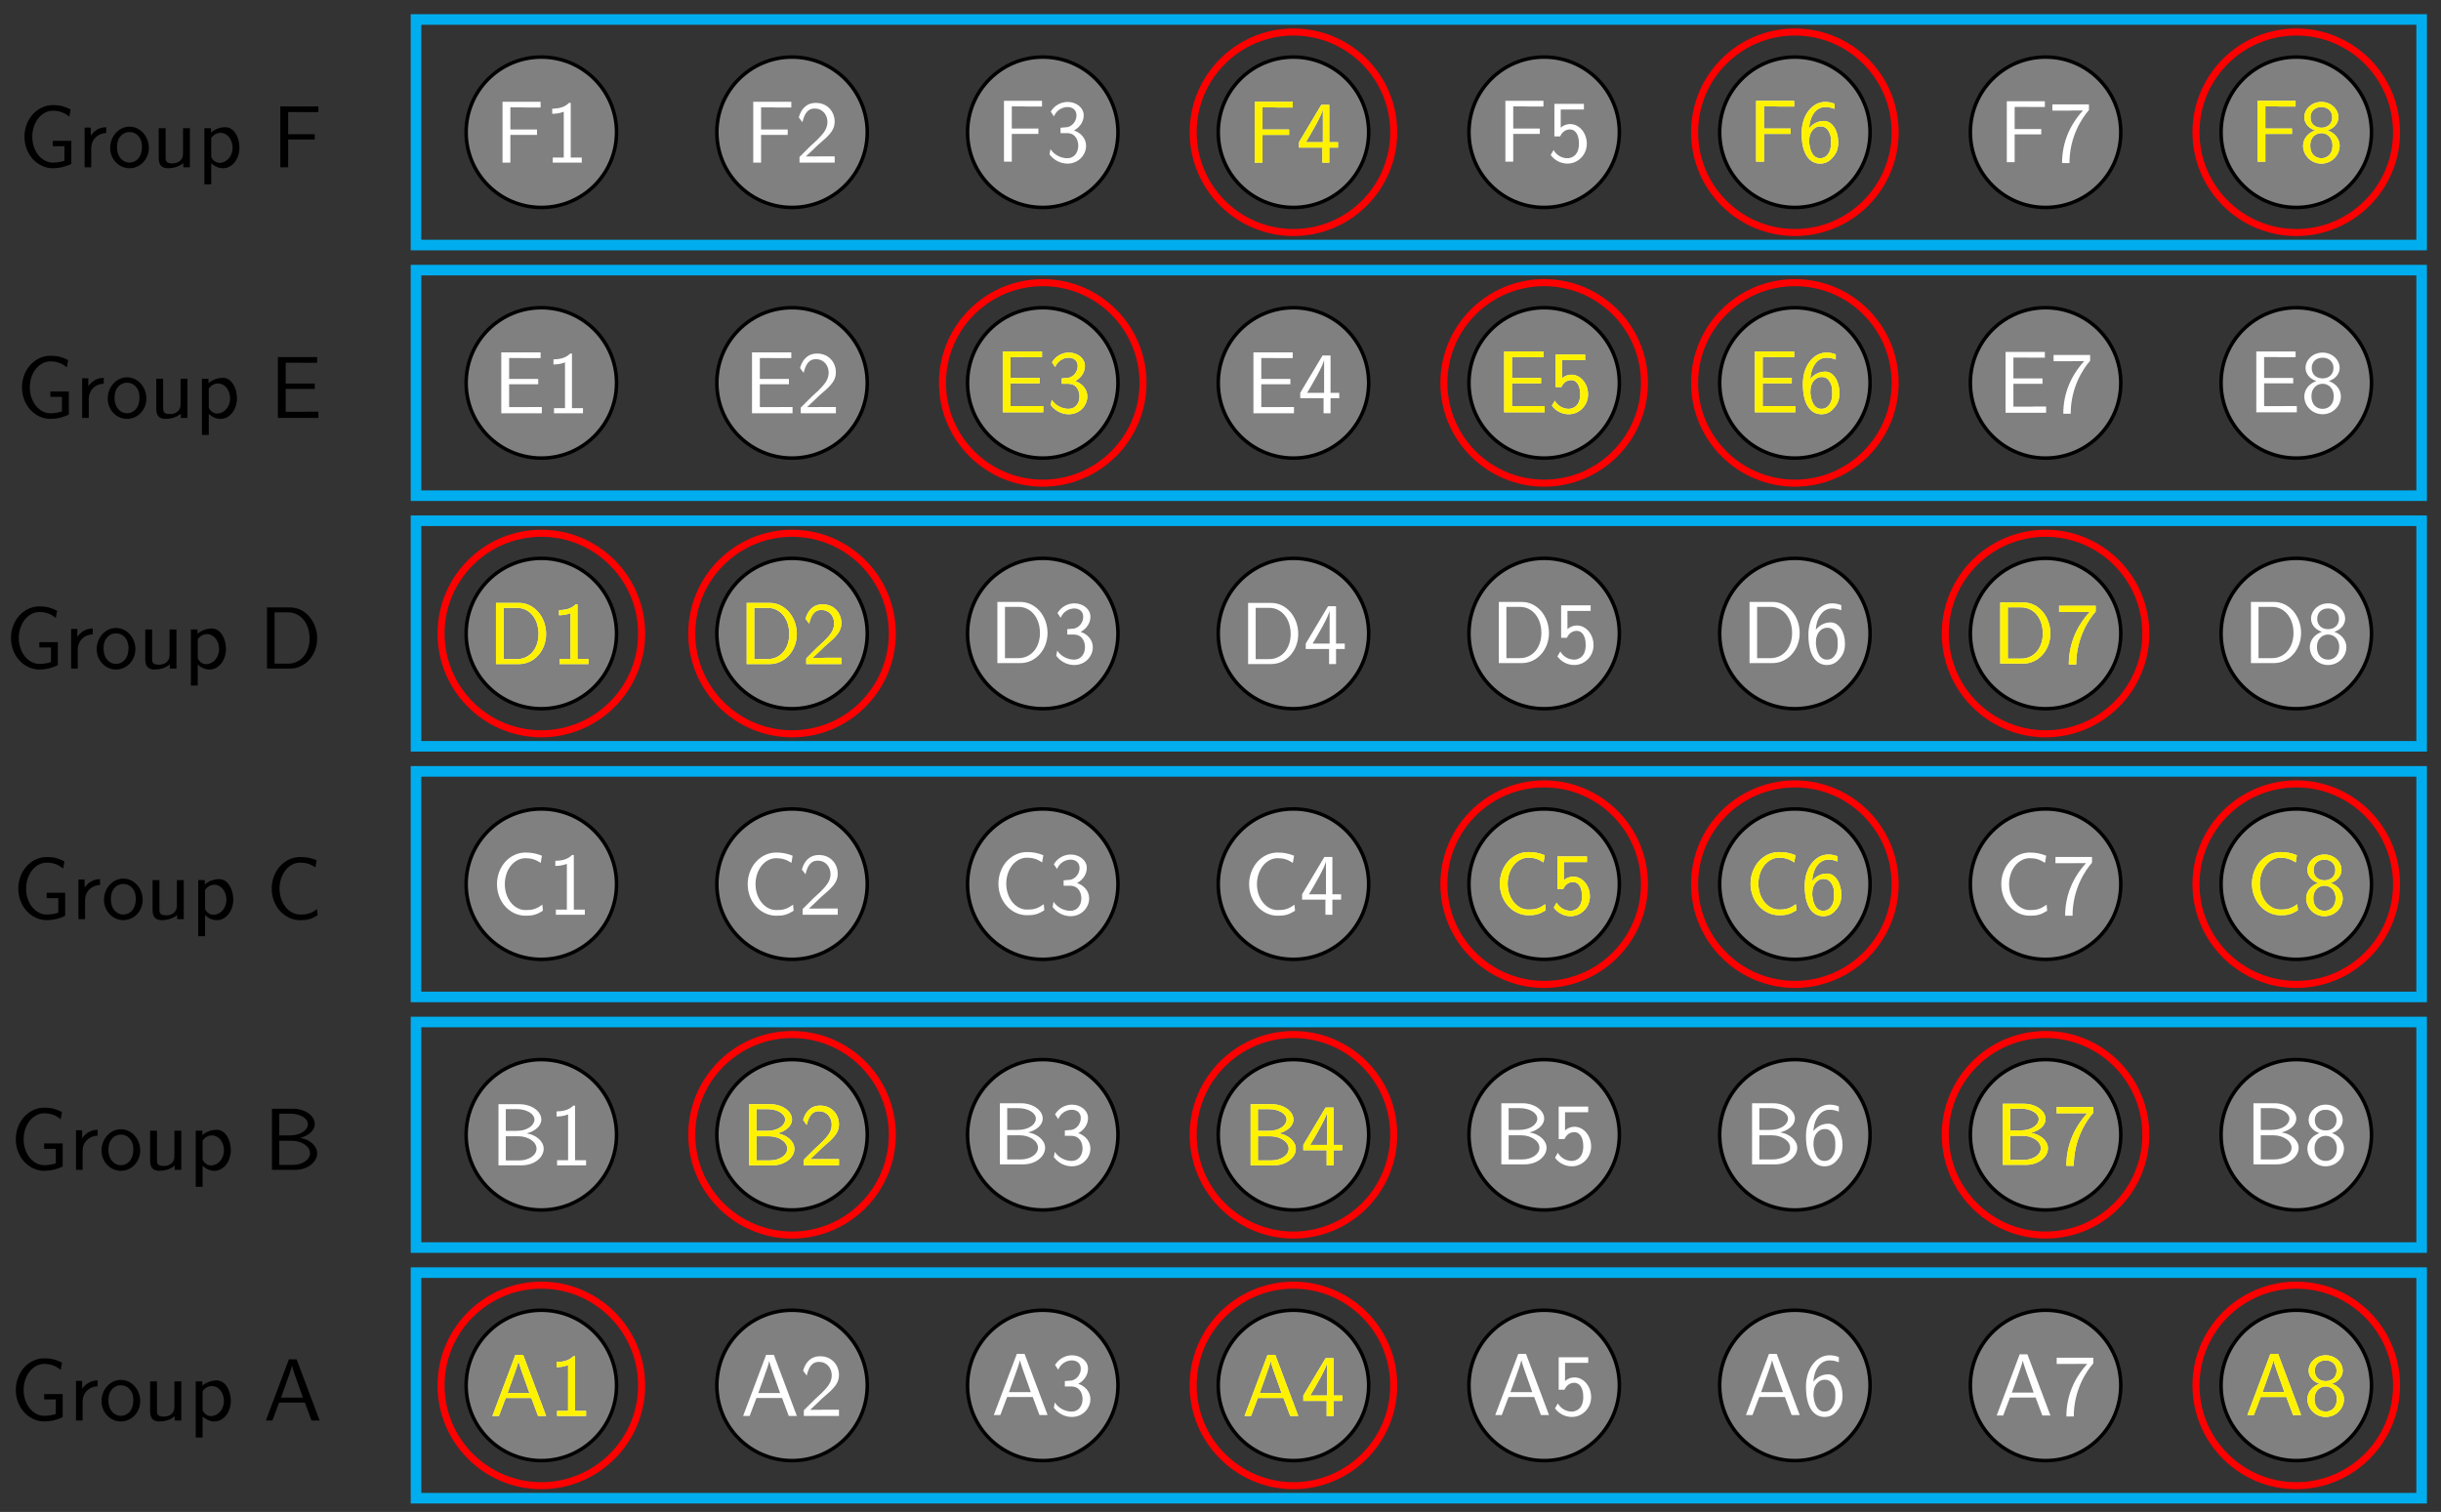 <svg xmlns="http://www.w3.org/2000/svg" xmlns:xlink="http://www.w3.org/1999/xlink" xmlns:inkscape="http://www.inkscape.org/namespaces/inkscape" version="1.1" width="276" height="171" viewBox="0 0 276 171">
<rect x="0" y="0" width="276" height="171" fill="#333333" stroke="none"/>
<defs>
<path id="font_1_58" d="M.598 .038V.3H.388V.239H.52V.074C.478 .06 .433 .053 .388 .053 .323 .053 .264 .088 .223 .139 .177 .198 .155 .272 .155 .347 .155 .422 .177 .497 .223 .556 .264 .607 .323 .642 .388 .642 .422 .642 .455 .638 .487 .626 .52 .615 .549 .596 .575 .574L.59 .656C.559 .673 .526 .686 .492 .695 .458 .703 .423 .706 .388 .706 .301 .706 .219 .666 .16 .601 .098 .531 .066 .44 .066 .347 .066 .254 .098 .163 .16 .094 .219 .029 .301-.011 .388-.011 .461-.011 .533 .006 .598 .038Z"/>
<path id="font_1_96" d="M.327 .388V.455C.238 .454 .183 .405 .152 .359V.45H.082V0H.157V.214C.157 .314 .229 .386 .327 .388Z"/>
<path id="font_1_81" d="M.469 .22C.469 .354 .369 .461 .25 .461 .127 .461 .03 .351 .03 .22 .03 .088 .132-.011 .249-.011 .369-.011 .469 .09 .469 .22M.391 .23C.391 .112 .323 .053 .249 .053 .18 .053 .108 .109 .108 .23 .108 .351 .184 .4 .249 .4 .319 .4 .391 .348 .391 .23Z"/>
<path id="font_1_109" d="M.435 0V.444H.357V.154C.357 .079 .301 .044 .237 .044 .166 .044 .159 .07 .159 .113V.444H.081V.109C.081 .037 .104-.011 .187-.011 .24-.011 .311 .005 .36 .048V0H.435Z"/>
<path id="font_1_84" d="M.48 .223C.48 .343 .417 .455 .321 .455 .261 .455 .203 .434 .157 .395V.444H.082V-.193H.16V.046C.191 .017 .235-.011 .295-.011 .392-.011 .48 .087 .48 .223M.402 .223C.402 .12 .331 .05 .256 .05 .217 .05 .19 .07 .17 .097 .16 .112 .16 .114 .16 .132V.333C.184 .368 .223 .391 .266 .391 .342 .391 .402 .315 .402 .223Z"/>
<path id="font_1_27" d="M.638 0 .377 .694H.289L.028 0H.102L.179 .204H.47L.546 0H.638M.448 .26H.2C.251 .403 .214 .298 .265 .441 .286 .5 .317 .585 .324 .622H.325C.327 .608 .334 .583 .357 .517L.448 .26Z"/>
<path id="font_1_34" d="M.61 .188C.61 .275 .523 .346 .417 .363 .508 .386 .583 .444 .583 .52 .583 .612 .476 .694 .334 .694H.097V0H.361C.505 0 .61 .09 .61 .188M.505 .519C.505 .459 .434 .391 .296 .391H.18V.638H.306C.417 .638 .505 .585 .505 .519V.519M.529 .189C.529 .114 .441 .056 .333 .056H.18V.33H.325C.431 .33 .529 .269 .529 .189V.189Z"/>
<path id="font_1_42" d="M.587 .045 .581 .114C.552 .094 .523 .075 .489 .065 .457 .054 .422 .053 .388 .053 .323 .053 .264 .088 .223 .139 .177 .198 .155 .272 .155 .347 .155 .422 .177 .497 .223 .556 .264 .607 .323 .642 .388 .642 .418 .642 .449 .639 .478 .63 .508 .621 .536 .606 .562 .588L.576 .67C.546 .682 .515 .692 .483 .698 .452 .704 .42 .706 .388 .706 .3 .706 .219 .666 .16 .601 .098 .531 .066 .44 .066 .347 .066 .254 .098 .163 .16 .094 .219 .029 .3-.011 .388-.011 .423-.011 .458-.01 .492 0 .526 .009 .557 .027 .587 .045Z"/>
<path id="font_1_46" d="M.665 .341C.665 .535 .53 .694 .358 .694H.096V0H.359C.529 0 .665 .152 .665 .341M.579 .341C.579 .171 .475 .056 .335 .056H.182V.638H.335C.475 .638 .579 .517 .579 .341Z"/>
<path id="font_1_49" d="M.554 0V.071H.428C.416 .071 .404 .07 .392 .07H.183V.329H.513V.39H.183V.627H.321C.333 .627 .345 .626 .357 .626H.54V.691H.094V0H.554Z"/>
<path id="font_1_54" d="M.526 .626V.691H.094V0H.183V.315H.485V.376H.183V.627H.314C.326 .627 .338 .626 .35 .626H.526Z"/>
<path id="font_1_82" d="M.424 0V.058H.299V.678H.279C.22 .617 .137 .614 .089 .612V.554C.122 .555 .17 .557 .22 .578V.058H.095V0H.424Z"/>
<path id="font_1_107" d="M.449 0V.071H.267C.255 .071 .243 .07 .231 .07H.122C.154 .098 .23 .173 .261 .202 .28 .22 .331 .262 .35 .28 .395 .325 .449 .378 .449 .463 .449 .578 .368 .678 .236 .678 .122 .678 .066 .6 .042 .514 .054 .497 .059 .491 .061 .488 .063 .486 .073 .473 .083 .459 .103 .536 .131 .614 .222 .614 .316 .614 .367 .539 .367 .461 .367 .376 .31 .319 .251 .259L.174 .188 .05 .064V0H.449Z"/>
<path id="font_1_106" d="M.457 .18C.457 .271 .387 .333 .319 .354 .395 .395 .43 .463 .43 .526 .43 .612 .347 .678 .248 .678 .171 .678 .098 .638 .056 .568L.092 .514C.121 .584 .186 .62 .247 .62 .299 .62 .348 .59 .348 .526 .348 .465 .307 .406 .246 .392 .24 .391 .238 .391 .167 .385V.324H.238C.346 .324 .368 .231 .368 .181 .368 .103 .322 .039 .245 .039 .176 .039 .097 .074 .053 .142L.042 .082C.115-.012 .207-.022 .247-.022 .369-.022 .457 .075 .457 .18Z"/>
<path id="font_1_57" d="M.471 .171V.232H.372V.656H.281L.028 .232V.171H.293V0H.372V.171H.471M.299 .232H.106C.158 .318 .298 .555 .299 .612V.232Z"/>
<path id="font_1_56" d="M.449 .203C.449 .328 .363 .427 .26 .427 .22 .427 .182 .412 .153 .386V.592H.416V.656H.081V.287H.147C.164 .327 .201 .366 .259 .366 .306 .366 .36 .325 .36 .205 .36 .039 .238 .039 .229 .039 .162 .039 .101 .078 .072 .132L.039 .076C.08 .019 .149-.022 .23-.022 .349-.022 .449 .077 .449 .203Z"/>
<path id="font_1_101" d="M.457 .222C.457 .35 .391 .462 .295 .462 .263 .462 .187 .454 .126 .379 .139 .54 .218 .62 .31 .62 .348 .62 .38 .613 .415 .599V.658C.364 .678 .323 .678 .309 .678 .168 .678 .042 .537 .042 .322 .042 .039 .166-.022 .251-.022 .311-.022 .354 .001 .393 .046 .438 .097 .457 .143 .457 .222M.375 .222C.375 .188 .375 .142 .351 .101 .334 .073 .308 .039 .251 .039 .145 .039 .13 .186 .127 .219 .127 .233 .127 .235 .128 .247 .128 .321 .173 .401 .256 .401 .304 .401 .332 .376 .352 .339 .373 .302 .375 .267 .375 .222Z"/>
<path id="font_1_100" d="M.457 .591V.656H.042V.585H.232C.244 .585 .256 .586 .268 .586H.389C.241 .423 .152 .223 .152-.011H.236C.236 .289 .379 .503 .457 .591Z"/>
<path id="font_1_51" d="M.457 .18C.457 .271 .387 .332 .32 .355 .409 .384 .443 .45 .443 .503 .443 .597 .358 .678 .25 .678 .138 .678 .056 .595 .056 .503 .056 .45 .09 .384 .179 .355 .107 .33 .042 .267 .042 .18 .042 .071 .134-.022 .249-.022 .368-.022 .457 .074 .457 .18M.373 .503C.373 .431 .322 .385 .25 .385 .173 .385 .126 .434 .126 .503 .126 .572 .175 .62 .249 .62 .328 .62 .373 .568 .373 .503M.376 .181C.376 .084 .314 .039 .25 .039 .181 .039 .123 .087 .123 .181 .123 .286 .195 .324 .249 .324 .307 .324 .376 .284 .376 .181Z"/>
</defs>
<path transform="matrix(1,0,0,-1,61.209,185.04)" stroke-width="1.196" stroke-linecap="butt" stroke-miterlimit="10" stroke-linejoin="miter" fill="none" stroke="#00aeef" d="M-14.173 15.591V41.103H212.601V15.591ZM212.601 41.103"/>
<use data-text="G" xlink:href="#font_1_58" transform="matrix(9.963,0,0,-9.963,1.13,160.66)"/>
<use data-text="r" xlink:href="#font_1_96" transform="matrix(9.963,0,0,-9.963,7.775,160.66)"/>
<use data-text="o" xlink:href="#font_1_81" transform="matrix(9.963,0,0,-9.963,11.182,160.66)"/>
<use data-text="u" xlink:href="#font_1_109" transform="matrix(9.963,0,0,-9.963,16.164,160.66)"/>
<use data-text="p" xlink:href="#font_1_84" transform="matrix(9.963,0,0,-9.963,21.315,160.66)"/>
<use data-text="A" xlink:href="#font_1_27" transform="matrix(9.963,0,0,-9.963,29.783,160.66)"/>
<path transform="matrix(1,0,0,-1,61.209,185.04)" stroke-width="1.196" stroke-linecap="butt" stroke-miterlimit="10" stroke-linejoin="miter" fill="none" stroke="#00aeef" d="M-14.173 43.938V69.45H212.601V43.938ZM212.601 69.45"/>
<use data-text="G" xlink:href="#font_1_58" transform="matrix(9.963,0,0,-9.963,1.13,132.312)"/>
<use data-text="r" xlink:href="#font_1_96" transform="matrix(9.963,0,0,-9.963,7.775,132.312)"/>
<use data-text="o" xlink:href="#font_1_81" transform="matrix(9.963,0,0,-9.963,11.182,132.312)"/>
<use data-text="u" xlink:href="#font_1_109" transform="matrix(9.963,0,0,-9.963,16.164,132.312)"/>
<use data-text="p" xlink:href="#font_1_84" transform="matrix(9.963,0,0,-9.963,21.315,132.312)"/>
<use data-text="B" xlink:href="#font_1_34" transform="matrix(9.963,0,0,-9.963,29.783,132.312)"/>
<path transform="matrix(1,0,0,-1,61.209,185.04)" stroke-width="1.196" stroke-linecap="butt" stroke-miterlimit="10" stroke-linejoin="miter" fill="none" stroke="#00aeef" d="M-14.173 72.284V97.796H212.601V72.284ZM212.601 97.796"/>
<use data-text="G" xlink:href="#font_1_58" transform="matrix(9.963,0,0,-9.963,1.409,103.963)"/>
<use data-text="r" xlink:href="#font_1_96" transform="matrix(9.963,0,0,-9.963,8.054,103.963)"/>
<use data-text="o" xlink:href="#font_1_81" transform="matrix(9.963,0,0,-9.963,11.461,103.963)"/>
<use data-text="u" xlink:href="#font_1_109" transform="matrix(9.963,0,0,-9.963,16.443,103.963)"/>
<use data-text="p" xlink:href="#font_1_84" transform="matrix(9.963,0,0,-9.963,21.594,103.963)"/>
<use data-text="C" xlink:href="#font_1_42" transform="matrix(9.963,0,0,-9.963,30.062,103.963)"/>
<path transform="matrix(1,0,0,-1,61.209,185.04)" stroke-width="1.196" stroke-linecap="butt" stroke-miterlimit="10" stroke-linejoin="miter" fill="none" stroke="#00aeef" d="M-14.173 100.631V126.143H212.601V100.631ZM212.601 126.143"/>
<use data-text="G" xlink:href="#font_1_58" transform="matrix(9.963,0,0,-9.963,.582,75.616)"/>
<use data-text="r" xlink:href="#font_1_96" transform="matrix(9.963,0,0,-9.963,7.227,75.616)"/>
<use data-text="o" xlink:href="#font_1_81" transform="matrix(9.963,0,0,-9.963,10.634,75.616)"/>
<use data-text="u" xlink:href="#font_1_109" transform="matrix(9.963,0,0,-9.963,15.616,75.616)"/>
<use data-text="p" xlink:href="#font_1_84" transform="matrix(9.963,0,0,-9.963,20.766,75.616)"/>
<use data-text="D" xlink:href="#font_1_46" transform="matrix(9.963,0,0,-9.963,29.235,75.616)"/>
<path transform="matrix(1,0,0,-1,61.209,185.04)" stroke-width="1.196" stroke-linecap="butt" stroke-miterlimit="10" stroke-linejoin="miter" fill="none" stroke="#00aeef" d="M-14.173 128.978V154.49H212.601V128.978ZM212.601 154.49"/>
<use data-text="G" xlink:href="#font_1_58" transform="matrix(9.963,0,0,-9.963,1.827,47.268)"/>
<use data-text="r" xlink:href="#font_1_96" transform="matrix(9.963,0,0,-9.963,8.472,47.268)"/>
<use data-text="o" xlink:href="#font_1_81" transform="matrix(9.963,0,0,-9.963,11.879,47.268)"/>
<use data-text="u" xlink:href="#font_1_109" transform="matrix(9.963,0,0,-9.963,16.861,47.268)"/>
<use data-text="p" xlink:href="#font_1_84" transform="matrix(9.963,0,0,-9.963,22.012,47.268)"/>
<use data-text="E" xlink:href="#font_1_49" transform="matrix(9.963,0,0,-9.963,30.48,47.268)"/>
<path transform="matrix(1,0,0,-1,61.209,185.04)" stroke-width="1.196" stroke-linecap="butt" stroke-miterlimit="10" stroke-linejoin="miter" fill="none" stroke="#00aeef" d="M-14.173 157.325V182.837H212.601V157.325ZM212.601 182.837"/>
<use data-text="G" xlink:href="#font_1_58" transform="matrix(9.963,0,0,-9.963,2.106,18.919)"/>
<use data-text="r" xlink:href="#font_1_96" transform="matrix(9.963,0,0,-9.963,8.751,18.919)"/>
<use data-text="o" xlink:href="#font_1_81" transform="matrix(9.963,0,0,-9.963,12.158,18.919)"/>
<use data-text="u" xlink:href="#font_1_109" transform="matrix(9.963,0,0,-9.963,17.14,18.919)"/>
<use data-text="p" xlink:href="#font_1_84" transform="matrix(9.963,0,0,-9.963,22.291,18.919)"/>
<use data-text="F" xlink:href="#font_1_54" transform="matrix(9.963,0,0,-9.963,30.759,18.919)"/>
<path transform="matrix(1,0,0,-1,61.209,185.04)" d="M8.504 28.347C8.504 33.044 4.697 36.851 0 36.851-4.697 36.851-8.504 33.044-8.504 28.347-8.504 23.65-4.697 19.843 0 19.843 4.697 19.843 8.504 23.65 8.504 28.347ZM0 28.347" fill="#7f807f"/>
<path transform="matrix(1,0,0,-1,61.209,185.04)" stroke-width=".399" stroke-linecap="butt" stroke-miterlimit="10" stroke-linejoin="miter" fill="none" stroke="#000000" d="M8.504 28.347C8.504 33.044 4.697 36.851 0 36.851-4.697 36.851-8.504 33.044-8.504 28.347-8.504 23.65-4.697 19.843 0 19.843 4.697 19.843 8.504 23.65 8.504 28.347ZM0 28.347"/>
<use data-text="A" xlink:href="#font_1_27" transform="matrix(9.963,0,0,-9.963,55.396,160.149)" fill="#ffffff"/>
<use data-text="1" xlink:href="#font_1_82" transform="matrix(9.963,0,0,-9.963,62.042,160.149)" fill="#ffffff"/>
<path transform="matrix(1,0,0,-1,61.209,185.04)" d="M36.851 28.347C36.851 33.044 33.044 36.851 28.347 36.851 23.65 36.851 19.843 33.044 19.843 28.347 19.843 23.65 23.65 19.843 28.347 19.843 33.044 19.843 36.851 23.65 36.851 28.347ZM28.347 28.347" fill="#7f807f"/>
<path transform="matrix(1,0,0,-1,61.209,185.04)" stroke-width=".399" stroke-linecap="butt" stroke-miterlimit="10" stroke-linejoin="miter" fill="none" stroke="#000000" d="M36.851 28.347C36.851 33.044 33.044 36.851 28.347 36.851 23.65 36.851 19.843 33.044 19.843 28.347 19.843 23.65 23.65 19.843 28.347 19.843 33.044 19.843 36.851 23.65 36.851 28.347ZM28.347 28.347"/>
<use data-text="A" xlink:href="#font_1_27" transform="matrix(9.963,0,0,-9.963,83.744,160.149)" fill="#ffffff"/>
<use data-text="2" xlink:href="#font_1_107" transform="matrix(9.963,0,0,-9.963,90.389,160.149)" fill="#ffffff"/>
<path transform="matrix(1,0,0,-1,61.209,185.04)" d="M65.198 28.347C65.198 33.044 61.39 36.851 56.694 36.851 51.997 36.851 48.189 33.044 48.189 28.347 48.189 23.65 51.997 19.843 56.694 19.843 61.39 19.843 65.198 23.65 65.198 28.347ZM56.694 28.347" fill="#7f807f"/>
<path transform="matrix(1,0,0,-1,61.209,185.04)" stroke-width=".399" stroke-linecap="butt" stroke-miterlimit="10" stroke-linejoin="miter" fill="none" stroke="#000000" d="M65.198 28.347C65.198 33.044 61.39 36.851 56.694 36.851 51.997 36.851 48.189 33.044 48.189 28.347 48.189 23.65 51.997 19.843 56.694 19.843 61.39 19.843 65.198 23.65 65.198 28.347ZM56.694 28.347"/>
<use data-text="A" xlink:href="#font_1_27" transform="matrix(9.963,0,0,-9.963,112.091,160.04)" fill="#ffffff"/>
<use data-text="3" xlink:href="#font_1_106" transform="matrix(9.963,0,0,-9.963,118.736,160.04)" fill="#ffffff"/>
<path transform="matrix(1,0,0,-1,61.209,185.04)" d="M93.545 28.347C93.545 33.044 89.737 36.851 85.04 36.851 80.344 36.851 76.536 33.044 76.536 28.347 76.536 23.65 80.344 19.843 85.04 19.843 89.737 19.843 93.545 23.65 93.545 28.347ZM85.04 28.347" fill="#7f807f"/>
<path transform="matrix(1,0,0,-1,61.209,185.04)" stroke-width=".399" stroke-linecap="butt" stroke-miterlimit="10" stroke-linejoin="miter" fill="none" stroke="#000000" d="M93.545 28.347C93.545 33.044 89.737 36.851 85.04 36.851 80.344 36.851 76.536 33.044 76.536 28.347 76.536 23.65 80.344 19.843 85.04 19.843 89.737 19.843 93.545 23.65 93.545 28.347ZM85.04 28.347"/>
<use data-text="A" xlink:href="#font_1_27" transform="matrix(9.963,0,0,-9.963,140.439,160.149)" fill="#ffffff"/>
<use data-text="4" xlink:href="#font_1_57" transform="matrix(9.963,0,0,-9.963,147.084,160.149)" fill="#ffffff"/>
<path transform="matrix(1,0,0,-1,61.209,185.04)" d="M121.891 28.347C121.891 33.044 118.084 36.851 113.387 36.851 108.69 36.851 104.883 33.044 104.883 28.347 104.883 23.65 108.69 19.843 113.387 19.843 118.084 19.843 121.891 23.65 121.891 28.347ZM113.387 28.347" fill="#7f807f"/>
<path transform="matrix(1,0,0,-1,61.209,185.04)" stroke-width=".399" stroke-linecap="butt" stroke-miterlimit="10" stroke-linejoin="miter" fill="none" stroke="#000000" d="M121.891 28.347C121.891 33.044 118.084 36.851 113.387 36.851 108.69 36.851 104.883 33.044 104.883 28.347 104.883 23.65 108.69 19.843 113.387 19.843 118.084 19.843 121.891 23.65 121.891 28.347ZM113.387 28.347"/>
<use data-text="A" xlink:href="#font_1_27" transform="matrix(9.963,0,0,-9.963,168.787,160.04)" fill="#ffffff"/>
<use data-text="5" xlink:href="#font_1_56" transform="matrix(9.963,0,0,-9.963,175.432,160.04)" fill="#ffffff"/>
<path transform="matrix(1,0,0,-1,61.209,185.04)" d="M150.238 28.347C150.238 33.044 146.431 36.851 141.734 36.851 137.037 36.851 133.23 33.044 133.23 28.347 133.23 23.65 137.037 19.843 141.734 19.843 146.431 19.843 150.238 23.65 150.238 28.347ZM141.734 28.347" fill="#7f807f"/>
<path transform="matrix(1,0,0,-1,61.209,185.04)" stroke-width=".399" stroke-linecap="butt" stroke-miterlimit="10" stroke-linejoin="miter" fill="none" stroke="#000000" d="M150.238 28.347C150.238 33.044 146.431 36.851 141.734 36.851 137.037 36.851 133.23 33.044 133.23 28.347 133.23 23.65 137.037 19.843 141.734 19.843 146.431 19.843 150.238 23.65 150.238 28.347ZM141.734 28.347"/>
<use data-text="A" xlink:href="#font_1_27" transform="matrix(9.963,0,0,-9.963,197.135,160.04)" fill="#ffffff"/>
<use data-text="6" xlink:href="#font_1_101" transform="matrix(9.963,0,0,-9.963,203.78,160.04)" fill="#ffffff"/>
<path transform="matrix(1,0,0,-1,61.209,185.04)" d="M178.585 28.347C178.585 33.044 174.778 36.851 170.081 36.851 165.384 36.851 161.577 33.044 161.577 28.347 161.577 23.65 165.384 19.843 170.081 19.843 174.778 19.843 178.585 23.65 178.585 28.347ZM170.081 28.347" fill="#7f807f"/>
<path transform="matrix(1,0,0,-1,61.209,185.04)" stroke-width=".399" stroke-linecap="butt" stroke-miterlimit="10" stroke-linejoin="miter" fill="none" stroke="#000000" d="M178.585 28.347C178.585 33.044 174.778 36.851 170.081 36.851 165.384 36.851 161.577 33.044 161.577 28.347 161.577 23.65 165.384 19.843 170.081 19.843 174.778 19.843 178.585 23.65 178.585 28.347ZM170.081 28.347"/>
<use data-text="A" xlink:href="#font_1_27" transform="matrix(9.963,0,0,-9.963,225.482,160.094)" fill="#ffffff"/>
<use data-text="7" xlink:href="#font_1_100" transform="matrix(9.963,0,0,-9.963,232.128,160.094)" fill="#ffffff"/>
<path transform="matrix(1,0,0,-1,61.209,185.04)" d="M206.932 28.347C206.932 33.044 203.124 36.851 198.428 36.851 193.731 36.851 189.924 33.044 189.924 28.347 189.924 23.65 193.731 19.843 198.428 19.843 203.124 19.843 206.932 23.65 206.932 28.347ZM198.428 28.347" fill="#7f807f"/>
<path transform="matrix(1,0,0,-1,61.209,185.04)" stroke-width=".399" stroke-linecap="butt" stroke-miterlimit="10" stroke-linejoin="miter" fill="none" stroke="#000000" d="M206.932 28.347C206.932 33.044 203.124 36.851 198.428 36.851 193.731 36.851 189.924 33.044 189.924 28.347 189.924 23.65 193.731 19.843 198.428 19.843 203.124 19.843 206.932 23.65 206.932 28.347ZM198.428 28.347"/>
<use data-text="A" xlink:href="#font_1_27" transform="matrix(9.963,0,0,-9.963,253.829,160.04)" fill="#ffffff"/>
<use data-text="8" xlink:href="#font_1_51" transform="matrix(9.963,0,0,-9.963,260.475,160.04)" fill="#ffffff"/>
<path transform="matrix(1,0,0,-1,61.209,185.04)" d="M8.504 56.694C8.504 61.39 4.697 65.198 0 65.198-4.697 65.198-8.504 61.39-8.504 56.694-8.504 51.997-4.697 48.189 0 48.189 4.697 48.189 8.504 51.997 8.504 56.694ZM0 56.694" fill="#7f807f"/>
<path transform="matrix(1,0,0,-1,61.209,185.04)" stroke-width=".399" stroke-linecap="butt" stroke-miterlimit="10" stroke-linejoin="miter" fill="none" stroke="#000000" d="M8.504 56.694C8.504 61.39 4.697 65.198 0 65.198-4.697 65.198-8.504 61.39-8.504 56.694-8.504 51.997-4.697 48.189 0 48.189 4.697 48.189 8.504 51.997 8.504 56.694ZM0 56.694"/>
<use data-text="B" xlink:href="#font_1_34" transform="matrix(9.963,0,0,-9.963,55.396,131.801)" fill="#ffffff"/>
<use data-text="1" xlink:href="#font_1_82" transform="matrix(9.963,0,0,-9.963,62.042,131.801)" fill="#ffffff"/>
<path transform="matrix(1,0,0,-1,61.209,185.04)" d="M36.851 56.694C36.851 61.39 33.044 65.198 28.347 65.198 23.65 65.198 19.843 61.39 19.843 56.694 19.843 51.997 23.65 48.189 28.347 48.189 33.044 48.189 36.851 51.997 36.851 56.694ZM28.347 56.694" fill="#7f807f"/>
<path transform="matrix(1,0,0,-1,61.209,185.04)" stroke-width=".399" stroke-linecap="butt" stroke-miterlimit="10" stroke-linejoin="miter" fill="none" stroke="#000000" d="M36.851 56.694C36.851 61.39 33.044 65.198 28.347 65.198 23.65 65.198 19.843 61.39 19.843 56.694 19.843 51.997 23.65 48.189 28.347 48.189 33.044 48.189 36.851 51.997 36.851 56.694ZM28.347 56.694"/>
<use data-text="B" xlink:href="#font_1_34" transform="matrix(9.963,0,0,-9.963,83.744,131.801)" fill="#ffffff"/>
<use data-text="2" xlink:href="#font_1_107" transform="matrix(9.963,0,0,-9.963,90.389,131.801)" fill="#ffffff"/>
<path transform="matrix(1,0,0,-1,61.209,185.04)" d="M65.198 56.694C65.198 61.39 61.39 65.198 56.694 65.198 51.997 65.198 48.189 61.39 48.189 56.694 48.189 51.997 51.997 48.189 56.694 48.189 61.39 48.189 65.198 51.997 65.198 56.694ZM56.694 56.694" fill="#7f807f"/>
<path transform="matrix(1,0,0,-1,61.209,185.04)" stroke-width=".399" stroke-linecap="butt" stroke-miterlimit="10" stroke-linejoin="miter" fill="none" stroke="#000000" d="M65.198 56.694C65.198 61.39 61.39 65.198 56.694 65.198 51.997 65.198 48.189 61.39 48.189 56.694 48.189 51.997 51.997 48.189 56.694 48.189 61.39 48.189 65.198 51.997 65.198 56.694ZM56.694 56.694"/>
<use data-text="B" xlink:href="#font_1_34" transform="matrix(9.963,0,0,-9.963,112.091,131.692)" fill="#ffffff"/>
<use data-text="3" xlink:href="#font_1_106" transform="matrix(9.963,0,0,-9.963,118.736,131.692)" fill="#ffffff"/>
<path transform="matrix(1,0,0,-1,61.209,185.04)" d="M93.545 56.694C93.545 61.39 89.737 65.198 85.04 65.198 80.344 65.198 76.536 61.39 76.536 56.694 76.536 51.997 80.344 48.189 85.04 48.189 89.737 48.189 93.545 51.997 93.545 56.694ZM85.04 56.694" fill="#7f807f"/>
<path transform="matrix(1,0,0,-1,61.209,185.04)" stroke-width=".399" stroke-linecap="butt" stroke-miterlimit="10" stroke-linejoin="miter" fill="none" stroke="#000000" d="M93.545 56.694C93.545 61.39 89.737 65.198 85.04 65.198 80.344 65.198 76.536 61.39 76.536 56.694 76.536 51.997 80.344 48.189 85.04 48.189 89.737 48.189 93.545 51.997 93.545 56.694ZM85.04 56.694"/>
<use data-text="B" xlink:href="#font_1_34" transform="matrix(9.963,0,0,-9.963,140.439,131.801)" fill="#ffffff"/>
<use data-text="4" xlink:href="#font_1_57" transform="matrix(9.963,0,0,-9.963,147.084,131.801)" fill="#ffffff"/>
<path transform="matrix(1,0,0,-1,61.209,185.04)" d="M121.891 56.694C121.891 61.39 118.084 65.198 113.387 65.198 108.69 65.198 104.883 61.39 104.883 56.694 104.883 51.997 108.69 48.189 113.387 48.189 118.084 48.189 121.891 51.997 121.891 56.694ZM113.387 56.694" fill="#7f807f"/>
<path transform="matrix(1,0,0,-1,61.209,185.04)" stroke-width=".399" stroke-linecap="butt" stroke-miterlimit="10" stroke-linejoin="miter" fill="none" stroke="#000000" d="M121.891 56.694C121.891 61.39 118.084 65.198 113.387 65.198 108.69 65.198 104.883 61.39 104.883 56.694 104.883 51.997 108.69 48.189 113.387 48.189 118.084 48.189 121.891 51.997 121.891 56.694ZM113.387 56.694"/>
<use data-text="B" xlink:href="#font_1_34" transform="matrix(9.963,0,0,-9.963,168.787,131.692)" fill="#ffffff"/>
<use data-text="5" xlink:href="#font_1_56" transform="matrix(9.963,0,0,-9.963,175.432,131.692)" fill="#ffffff"/>
<path transform="matrix(1,0,0,-1,61.209,185.04)" d="M150.238 56.694C150.238 61.39 146.431 65.198 141.734 65.198 137.037 65.198 133.23 61.39 133.23 56.694 133.23 51.997 137.037 48.189 141.734 48.189 146.431 48.189 150.238 51.997 150.238 56.694ZM141.734 56.694" fill="#7f807f"/>
<path transform="matrix(1,0,0,-1,61.209,185.04)" stroke-width=".399" stroke-linecap="butt" stroke-miterlimit="10" stroke-linejoin="miter" fill="none" stroke="#000000" d="M150.238 56.694C150.238 61.39 146.431 65.198 141.734 65.198 137.037 65.198 133.23 61.39 133.23 56.694 133.23 51.997 137.037 48.189 141.734 48.189 146.431 48.189 150.238 51.997 150.238 56.694ZM141.734 56.694"/>
<use data-text="B" xlink:href="#font_1_34" transform="matrix(9.963,0,0,-9.963,197.135,131.692)" fill="#ffffff"/>
<use data-text="6" xlink:href="#font_1_101" transform="matrix(9.963,0,0,-9.963,203.78,131.692)" fill="#ffffff"/>
<path transform="matrix(1,0,0,-1,61.209,185.04)" d="M178.585 56.694C178.585 61.39 174.778 65.198 170.081 65.198 165.384 65.198 161.577 61.39 161.577 56.694 161.577 51.997 165.384 48.189 170.081 48.189 174.778 48.189 178.585 51.997 178.585 56.694ZM170.081 56.694" fill="#7f807f"/>
<path transform="matrix(1,0,0,-1,61.209,185.04)" stroke-width=".399" stroke-linecap="butt" stroke-miterlimit="10" stroke-linejoin="miter" fill="none" stroke="#000000" d="M178.585 56.694C178.585 61.39 174.778 65.198 170.081 65.198 165.384 65.198 161.577 61.39 161.577 56.694 161.577 51.997 165.384 48.189 170.081 48.189 174.778 48.189 178.585 51.997 178.585 56.694ZM170.081 56.694"/>
<use data-text="B" xlink:href="#font_1_34" transform="matrix(9.963,0,0,-9.963,225.482,131.747)" fill="#ffffff"/>
<use data-text="7" xlink:href="#font_1_100" transform="matrix(9.963,0,0,-9.963,232.128,131.747)" fill="#ffffff"/>
<path transform="matrix(1,0,0,-1,61.209,185.04)" d="M206.932 56.694C206.932 61.39 203.124 65.198 198.428 65.198 193.731 65.198 189.924 61.39 189.924 56.694 189.924 51.997 193.731 48.189 198.428 48.189 203.124 48.189 206.932 51.997 206.932 56.694ZM198.428 56.694" fill="#7f807f"/>
<path transform="matrix(1,0,0,-1,61.209,185.04)" stroke-width=".399" stroke-linecap="butt" stroke-miterlimit="10" stroke-linejoin="miter" fill="none" stroke="#000000" d="M206.932 56.694C206.932 61.39 203.124 65.198 198.428 65.198 193.731 65.198 189.924 61.39 189.924 56.694 189.924 51.997 193.731 48.189 198.428 48.189 203.124 48.189 206.932 51.997 206.932 56.694ZM198.428 56.694"/>
<use data-text="B" xlink:href="#font_1_34" transform="matrix(9.963,0,0,-9.963,253.829,131.692)" fill="#ffffff"/>
<use data-text="8" xlink:href="#font_1_51" transform="matrix(9.963,0,0,-9.963,260.475,131.692)" fill="#ffffff"/>
<path transform="matrix(1,0,0,-1,61.209,185.04)" d="M8.504 85.04C8.504 89.737 4.697 93.545 0 93.545-4.697 93.545-8.504 89.737-8.504 85.04-8.504 80.344-4.697 76.536 0 76.536 4.697 76.536 8.504 80.344 8.504 85.04ZM0 85.04" fill="#7f807f"/>
<path transform="matrix(1,0,0,-1,61.209,185.04)" stroke-width=".399" stroke-linecap="butt" stroke-miterlimit="10" stroke-linejoin="miter" fill="none" stroke="#000000" d="M8.504 85.04C8.504 89.737 4.697 93.545 0 93.545-4.697 93.545-8.504 89.737-8.504 85.04-8.504 80.344-4.697 76.536 0 76.536 4.697 76.536 8.504 80.344 8.504 85.04ZM0 85.04"/>
<use data-text="C" xlink:href="#font_1_42" transform="matrix(9.963,0,0,-9.963,55.535,103.458)" fill="#ffffff"/>
<use data-text="1" xlink:href="#font_1_82" transform="matrix(9.963,0,0,-9.963,61.902,103.458)" fill="#ffffff"/>
<path transform="matrix(1,0,0,-1,61.209,185.04)" d="M36.851 85.04C36.851 89.737 33.044 93.545 28.347 93.545 23.65 93.545 19.843 89.737 19.843 85.04 19.843 80.344 23.65 76.536 28.347 76.536 33.044 76.536 36.851 80.344 36.851 85.04ZM28.347 85.04" fill="#7f807f"/>
<path transform="matrix(1,0,0,-1,61.209,185.04)" stroke-width=".399" stroke-linecap="butt" stroke-miterlimit="10" stroke-linejoin="miter" fill="none" stroke="#000000" d="M36.851 85.04C36.851 89.737 33.044 93.545 28.347 93.545 23.65 93.545 19.843 89.737 19.843 85.04 19.843 80.344 23.65 76.536 28.347 76.536 33.044 76.536 36.851 80.344 36.851 85.04ZM28.347 85.04"/>
<use data-text="C" xlink:href="#font_1_42" transform="matrix(9.963,0,0,-9.963,83.883,103.458)" fill="#ffffff"/>
<use data-text="2" xlink:href="#font_1_107" transform="matrix(9.963,0,0,-9.963,90.249,103.458)" fill="#ffffff"/>
<path transform="matrix(1,0,0,-1,61.209,185.04)" d="M65.198 85.04C65.198 89.737 61.39 93.545 56.694 93.545 51.997 93.545 48.189 89.737 48.189 85.04 48.189 80.344 51.997 76.536 56.694 76.536 61.39 76.536 65.198 80.344 65.198 85.04ZM56.694 85.04" fill="#7f807f"/>
<path transform="matrix(1,0,0,-1,61.209,185.04)" stroke-width=".399" stroke-linecap="butt" stroke-miterlimit="10" stroke-linejoin="miter" fill="none" stroke="#000000" d="M65.198 85.04C65.198 89.737 61.39 93.545 56.694 93.545 51.997 93.545 48.189 89.737 48.189 85.04 48.189 80.344 51.997 76.536 56.694 76.536 61.39 76.536 65.198 80.344 65.198 85.04ZM56.694 85.04"/>
<use data-text="C" xlink:href="#font_1_42" transform="matrix(9.963,0,0,-9.963,112.231,103.403)" fill="#ffffff"/>
<use data-text="3" xlink:href="#font_1_106" transform="matrix(9.963,0,0,-9.963,118.597,103.403)" fill="#ffffff"/>
<path transform="matrix(1,0,0,-1,61.209,185.04)" d="M93.545 85.04C93.545 89.737 89.737 93.545 85.04 93.545 80.344 93.545 76.536 89.737 76.536 85.04 76.536 80.344 80.344 76.536 85.04 76.536 89.737 76.536 93.545 80.344 93.545 85.04ZM85.04 85.04" fill="#7f807f"/>
<path transform="matrix(1,0,0,-1,61.209,185.04)" stroke-width=".399" stroke-linecap="butt" stroke-miterlimit="10" stroke-linejoin="miter" fill="none" stroke="#000000" d="M93.545 85.04C93.545 89.737 89.737 93.545 85.04 93.545 80.344 93.545 76.536 89.737 76.536 85.04 76.536 80.344 80.344 76.536 85.04 76.536 89.737 76.536 93.545 80.344 93.545 85.04ZM85.04 85.04"/>
<use data-text="C" xlink:href="#font_1_42" transform="matrix(9.963,0,0,-9.963,140.579,103.458)" fill="#ffffff"/>
<use data-text="4" xlink:href="#font_1_57" transform="matrix(9.963,0,0,-9.963,146.945,103.458)" fill="#ffffff"/>
<path transform="matrix(1,0,0,-1,61.209,185.04)" d="M121.891 85.04C121.891 89.737 118.084 93.545 113.387 93.545 108.69 93.545 104.883 89.737 104.883 85.04 104.883 80.344 108.69 76.536 113.387 76.536 118.084 76.536 121.891 80.344 121.891 85.04ZM113.387 85.04" fill="#7f807f"/>
<path transform="matrix(1,0,0,-1,61.209,185.04)" stroke-width=".399" stroke-linecap="butt" stroke-miterlimit="10" stroke-linejoin="miter" fill="none" stroke="#000000" d="M121.891 85.04C121.891 89.737 118.084 93.545 113.387 93.545 108.69 93.545 104.883 89.737 104.883 85.04 104.883 80.344 108.69 76.536 113.387 76.536 118.084 76.536 121.891 80.344 121.891 85.04ZM113.387 85.04"/>
<use data-text="C" xlink:href="#font_1_42" transform="matrix(9.963,0,0,-9.963,168.926,103.403)" fill="#ffffff"/>
<use data-text="5" xlink:href="#font_1_56" transform="matrix(9.963,0,0,-9.963,175.292,103.403)" fill="#ffffff"/>
<path transform="matrix(1,0,0,-1,61.209,185.04)" d="M150.238 85.04C150.238 89.737 146.431 93.545 141.734 93.545 137.037 93.545 133.23 89.737 133.23 85.04 133.23 80.344 137.037 76.536 141.734 76.536 146.431 76.536 150.238 80.344 150.238 85.04ZM141.734 85.04" fill="#7f807f"/>
<path transform="matrix(1,0,0,-1,61.209,185.04)" stroke-width=".399" stroke-linecap="butt" stroke-miterlimit="10" stroke-linejoin="miter" fill="none" stroke="#000000" d="M150.238 85.04C150.238 89.737 146.431 93.545 141.734 93.545 137.037 93.545 133.23 89.737 133.23 85.04 133.23 80.344 137.037 76.536 141.734 76.536 146.431 76.536 150.238 80.344 150.238 85.04ZM141.734 85.04"/>
<use data-text="C" xlink:href="#font_1_42" transform="matrix(9.963,0,0,-9.963,197.274,103.403)" fill="#ffffff"/>
<use data-text="6" xlink:href="#font_1_101" transform="matrix(9.963,0,0,-9.963,203.64,103.403)" fill="#ffffff"/>
<path transform="matrix(1,0,0,-1,61.209,185.04)" d="M178.585 85.04C178.585 89.737 174.778 93.545 170.081 93.545 165.384 93.545 161.577 89.737 161.577 85.04 161.577 80.344 165.384 76.536 170.081 76.536 174.778 76.536 178.585 80.344 178.585 85.04ZM170.081 85.04" fill="#7f807f"/>
<path transform="matrix(1,0,0,-1,61.209,185.04)" stroke-width=".399" stroke-linecap="butt" stroke-miterlimit="10" stroke-linejoin="miter" fill="none" stroke="#000000" d="M178.585 85.04C178.585 89.737 174.778 93.545 170.081 93.545 165.384 93.545 161.577 89.737 161.577 85.04 161.577 80.344 165.384 76.536 170.081 76.536 174.778 76.536 178.585 80.344 178.585 85.04ZM170.081 85.04"/>
<use data-text="C" xlink:href="#font_1_42" transform="matrix(9.963,0,0,-9.963,225.621,103.458)" fill="#ffffff"/>
<use data-text="7" xlink:href="#font_1_100" transform="matrix(9.963,0,0,-9.963,231.988,103.458)" fill="#ffffff"/>
<path transform="matrix(1,0,0,-1,61.209,185.04)" d="M206.932 85.04C206.932 89.737 203.124 93.545 198.428 93.545 193.731 93.545 189.924 89.737 189.924 85.04 189.924 80.344 193.731 76.536 198.428 76.536 203.124 76.536 206.932 80.344 206.932 85.04ZM198.428 85.04" fill="#7f807f"/>
<path transform="matrix(1,0,0,-1,61.209,185.04)" stroke-width=".399" stroke-linecap="butt" stroke-miterlimit="10" stroke-linejoin="miter" fill="none" stroke="#000000" d="M206.932 85.04C206.932 89.737 203.124 93.545 198.428 93.545 193.731 93.545 189.924 89.737 189.924 85.04 189.924 80.344 193.731 76.536 198.428 76.536 203.124 76.536 206.932 80.344 206.932 85.04ZM198.428 85.04"/>
<use data-text="C" xlink:href="#font_1_42" transform="matrix(9.963,0,0,-9.963,253.969,103.403)" fill="#ffffff"/>
<use data-text="8" xlink:href="#font_1_51" transform="matrix(9.963,0,0,-9.963,260.336,103.403)" fill="#ffffff"/>
<path transform="matrix(1,0,0,-1,61.209,185.04)" d="M8.504 113.387C8.504 118.084 4.697 121.891 0 121.891-4.697 121.891-8.504 118.084-8.504 113.387-8.504 108.69-4.697 104.883 0 104.883 4.697 104.883 8.504 108.69 8.504 113.387ZM0 113.387" fill="#7f807f"/>
<path transform="matrix(1,0,0,-1,61.209,185.04)" stroke-width=".399" stroke-linecap="butt" stroke-miterlimit="10" stroke-linejoin="miter" fill="none" stroke="#000000" d="M8.504 113.387C8.504 118.084 4.697 121.891 0 121.891-4.697 121.891-8.504 118.084-8.504 113.387-8.504 108.69-4.697 104.883 0 104.883 4.697 104.883 8.504 108.69 8.504 113.387ZM0 113.387"/>
<use data-text="D" xlink:href="#font_1_46" transform="matrix(9.963,0,0,-9.963,55.122,75.105)" fill="#ffffff"/>
<use data-text="1" xlink:href="#font_1_82" transform="matrix(9.963,0,0,-9.963,62.316,75.105)" fill="#ffffff"/>
<path transform="matrix(1,0,0,-1,61.209,185.04)" d="M36.851 113.387C36.851 118.084 33.044 121.891 28.347 121.891 23.65 121.891 19.843 118.084 19.843 113.387 19.843 108.69 23.65 104.883 28.347 104.883 33.044 104.883 36.851 108.69 36.851 113.387ZM28.347 113.387" fill="#7f807f"/>
<path transform="matrix(1,0,0,-1,61.209,185.04)" stroke-width=".399" stroke-linecap="butt" stroke-miterlimit="10" stroke-linejoin="miter" fill="none" stroke="#000000" d="M36.851 113.387C36.851 118.084 33.044 121.891 28.347 121.891 23.65 121.891 19.843 118.084 19.843 113.387 19.843 108.69 23.65 104.883 28.347 104.883 33.044 104.883 36.851 108.69 36.851 113.387ZM28.347 113.387"/>
<use data-text="D" xlink:href="#font_1_46" transform="matrix(9.963,0,0,-9.963,83.47,75.105)" fill="#ffffff"/>
<use data-text="2" xlink:href="#font_1_107" transform="matrix(9.963,0,0,-9.963,90.663,75.105)" fill="#ffffff"/>
<path transform="matrix(1,0,0,-1,61.209,185.04)" d="M65.198 113.387C65.198 118.084 61.39 121.891 56.694 121.891 51.997 121.891 48.189 118.084 48.189 113.387 48.189 108.69 51.997 104.883 56.694 104.883 61.39 104.883 65.198 108.69 65.198 113.387ZM56.694 113.387" fill="#7f807f"/>
<path transform="matrix(1,0,0,-1,61.209,185.04)" stroke-width=".399" stroke-linecap="butt" stroke-miterlimit="10" stroke-linejoin="miter" fill="none" stroke="#000000" d="M65.198 113.387C65.198 118.084 61.39 121.891 56.694 121.891 51.997 121.891 48.189 118.084 48.189 113.387 48.189 108.69 51.997 104.883 56.694 104.883 61.39 104.883 65.198 108.69 65.198 113.387ZM56.694 113.387"/>
<use data-text="D" xlink:href="#font_1_46" transform="matrix(9.963,0,0,-9.963,111.817,74.995)" fill="#ffffff"/>
<use data-text="3" xlink:href="#font_1_106" transform="matrix(9.963,0,0,-9.963,119.01,74.995)" fill="#ffffff"/>
<path transform="matrix(1,0,0,-1,61.209,185.04)" d="M93.545 113.387C93.545 118.084 89.737 121.891 85.04 121.891 80.344 121.891 76.536 118.084 76.536 113.387 76.536 108.69 80.344 104.883 85.04 104.883 89.737 104.883 93.545 108.69 93.545 113.387ZM85.04 113.387" fill="#7f807f"/>
<path transform="matrix(1,0,0,-1,61.209,185.04)" stroke-width=".399" stroke-linecap="butt" stroke-miterlimit="10" stroke-linejoin="miter" fill="none" stroke="#000000" d="M93.545 113.387C93.545 118.084 89.737 121.891 85.04 121.891 80.344 121.891 76.536 118.084 76.536 113.387 76.536 108.69 80.344 104.883 85.04 104.883 89.737 104.883 93.545 108.69 93.545 113.387ZM85.04 113.387"/>
<use data-text="D" xlink:href="#font_1_46" transform="matrix(9.963,0,0,-9.963,140.165,75.105)" fill="#ffffff"/>
<use data-text="4" xlink:href="#font_1_57" transform="matrix(9.963,0,0,-9.963,147.358,75.105)" fill="#ffffff"/>
<path transform="matrix(1,0,0,-1,61.209,185.04)" d="M121.891 113.387C121.891 118.084 118.084 121.891 113.387 121.891 108.69 121.891 104.883 118.084 104.883 113.387 104.883 108.69 108.69 104.883 113.387 104.883 118.084 104.883 121.891 108.69 121.891 113.387ZM113.387 113.387" fill="#7f807f"/>
<path transform="matrix(1,0,0,-1,61.209,185.04)" stroke-width=".399" stroke-linecap="butt" stroke-miterlimit="10" stroke-linejoin="miter" fill="none" stroke="#000000" d="M121.891 113.387C121.891 118.084 118.084 121.891 113.387 121.891 108.69 121.891 104.883 118.084 104.883 113.387 104.883 108.69 108.69 104.883 113.387 104.883 118.084 104.883 121.891 108.69 121.891 113.387ZM113.387 113.387"/>
<use data-text="D" xlink:href="#font_1_46" transform="matrix(9.963,0,0,-9.963,168.513,74.995)" fill="#ffffff"/>
<use data-text="5" xlink:href="#font_1_56" transform="matrix(9.963,0,0,-9.963,175.706,74.995)" fill="#ffffff"/>
<path transform="matrix(1,0,0,-1,61.209,185.04)" d="M150.238 113.387C150.238 118.084 146.431 121.891 141.734 121.891 137.037 121.891 133.23 118.084 133.23 113.387 133.23 108.69 137.037 104.883 141.734 104.883 146.431 104.883 150.238 108.69 150.238 113.387ZM141.734 113.387" fill="#7f807f"/>
<path transform="matrix(1,0,0,-1,61.209,185.04)" stroke-width=".399" stroke-linecap="butt" stroke-miterlimit="10" stroke-linejoin="miter" fill="none" stroke="#000000" d="M150.238 113.387C150.238 118.084 146.431 121.891 141.734 121.891 137.037 121.891 133.23 118.084 133.23 113.387 133.23 108.69 137.037 104.883 141.734 104.883 146.431 104.883 150.238 108.69 150.238 113.387ZM141.734 113.387"/>
<use data-text="D" xlink:href="#font_1_46" transform="matrix(9.963,0,0,-9.963,196.861,74.995)" fill="#ffffff"/>
<use data-text="6" xlink:href="#font_1_101" transform="matrix(9.963,0,0,-9.963,204.054,74.995)" fill="#ffffff"/>
<path transform="matrix(1,0,0,-1,61.209,185.04)" d="M178.585 113.387C178.585 118.084 174.778 121.891 170.081 121.891 165.384 121.891 161.577 118.084 161.577 113.387 161.577 108.69 165.384 104.883 170.081 104.883 174.778 104.883 178.585 108.69 178.585 113.387ZM170.081 113.387" fill="#7f807f"/>
<path transform="matrix(1,0,0,-1,61.209,185.04)" stroke-width=".399" stroke-linecap="butt" stroke-miterlimit="10" stroke-linejoin="miter" fill="none" stroke="#000000" d="M178.585 113.387C178.585 118.084 174.778 121.891 170.081 121.891 165.384 121.891 161.577 118.084 161.577 113.387 161.577 108.69 165.384 104.883 170.081 104.883 174.778 104.883 178.585 108.69 178.585 113.387ZM170.081 113.387"/>
<use data-text="D" xlink:href="#font_1_46" transform="matrix(9.963,0,0,-9.963,225.208,75.05)" fill="#ffffff"/>
<use data-text="7" xlink:href="#font_1_100" transform="matrix(9.963,0,0,-9.963,232.402,75.05)" fill="#ffffff"/>
<path transform="matrix(1,0,0,-1,61.209,185.04)" d="M206.932 113.387C206.932 118.084 203.124 121.891 198.428 121.891 193.731 121.891 189.924 118.084 189.924 113.387 189.924 108.69 193.731 104.883 198.428 104.883 203.124 104.883 206.932 108.69 206.932 113.387ZM198.428 113.387" fill="#7f807f"/>
<path transform="matrix(1,0,0,-1,61.209,185.04)" stroke-width=".399" stroke-linecap="butt" stroke-miterlimit="10" stroke-linejoin="miter" fill="none" stroke="#000000" d="M206.932 113.387C206.932 118.084 203.124 121.891 198.428 121.891 193.731 121.891 189.924 118.084 189.924 113.387 189.924 108.69 193.731 104.883 198.428 104.883 203.124 104.883 206.932 108.69 206.932 113.387ZM198.428 113.387"/>
<use data-text="D" xlink:href="#font_1_46" transform="matrix(9.963,0,0,-9.963,253.555,74.995)" fill="#ffffff"/>
<use data-text="8" xlink:href="#font_1_51" transform="matrix(9.963,0,0,-9.963,260.748,74.995)" fill="#ffffff"/>
<path transform="matrix(1,0,0,-1,61.209,185.04)" d="M8.504 141.734C8.504 146.431 4.697 150.238 0 150.238-4.697 150.238-8.504 146.431-8.504 141.734-8.504 137.037-4.697 133.23 0 133.23 4.697 133.23 8.504 137.037 8.504 141.734ZM0 141.734" fill="#7f807f"/>
<path transform="matrix(1,0,0,-1,61.209,185.04)" stroke-width=".399" stroke-linecap="butt" stroke-miterlimit="10" stroke-linejoin="miter" fill="none" stroke="#000000" d="M8.504 141.734C8.504 146.431 4.697 150.238 0 150.238-4.697 150.238-8.504 146.431-8.504 141.734-8.504 137.037-4.697 133.23 0 133.23 4.697 133.23 8.504 137.037 8.504 141.734ZM0 141.734"/>
<use data-text="E" xlink:href="#font_1_49" transform="matrix(9.963,0,0,-9.963,55.744,46.742)" fill="#ffffff"/>
<use data-text="1" xlink:href="#font_1_82" transform="matrix(9.963,0,0,-9.963,61.692,46.742)" fill="#ffffff"/>
<path transform="matrix(1,0,0,-1,61.209,185.04)" d="M36.851 141.734C36.851 146.431 33.044 150.238 28.347 150.238 23.65 150.238 19.843 146.431 19.843 141.734 19.843 137.037 23.65 133.23 28.347 133.23 33.044 133.23 36.851 137.037 36.851 141.734ZM28.347 141.734" fill="#7f807f"/>
<path transform="matrix(1,0,0,-1,61.209,185.04)" stroke-width=".399" stroke-linecap="butt" stroke-miterlimit="10" stroke-linejoin="miter" fill="none" stroke="#000000" d="M36.851 141.734C36.851 146.431 33.044 150.238 28.347 150.238 23.65 150.238 19.843 146.431 19.843 141.734 19.843 137.037 23.65 133.23 28.347 133.23 33.044 133.23 36.851 137.037 36.851 141.734ZM28.347 141.734"/>
<use data-text="E" xlink:href="#font_1_49" transform="matrix(9.963,0,0,-9.963,84.092,46.742)" fill="#ffffff"/>
<use data-text="2" xlink:href="#font_1_107" transform="matrix(9.963,0,0,-9.963,90.04,46.742)" fill="#ffffff"/>
<path transform="matrix(1,0,0,-1,61.209,185.04)" d="M65.198 141.734C65.198 146.431 61.39 150.238 56.694 150.238 51.997 150.238 48.189 146.431 48.189 141.734 48.189 137.037 51.997 133.23 56.694 133.23 61.39 133.23 65.198 137.037 65.198 141.734ZM56.694 141.734" fill="#7f807f"/>
<path transform="matrix(1,0,0,-1,61.209,185.04)" stroke-width=".399" stroke-linecap="butt" stroke-miterlimit="10" stroke-linejoin="miter" fill="none" stroke="#000000" d="M65.198 141.734C65.198 146.431 61.39 150.238 56.694 150.238 51.997 150.238 48.189 146.431 48.189 141.734 48.189 137.037 51.997 133.23 56.694 133.23 61.39 133.23 65.198 137.037 65.198 141.734ZM56.694 141.734"/>
<use data-text="E" xlink:href="#font_1_49" transform="matrix(9.963,0,0,-9.963,112.44,46.633)" fill="#ffffff"/>
<use data-text="3" xlink:href="#font_1_106" transform="matrix(9.963,0,0,-9.963,118.388,46.633)" fill="#ffffff"/>
<path transform="matrix(1,0,0,-1,61.209,185.04)" d="M93.545 141.734C93.545 146.431 89.737 150.238 85.04 150.238 80.344 150.238 76.536 146.431 76.536 141.734 76.536 137.037 80.344 133.23 85.04 133.23 89.737 133.23 93.545 137.037 93.545 141.734ZM85.04 141.734" fill="#7f807f"/>
<path transform="matrix(1,0,0,-1,61.209,185.04)" stroke-width=".399" stroke-linecap="butt" stroke-miterlimit="10" stroke-linejoin="miter" fill="none" stroke="#000000" d="M93.545 141.734C93.545 146.431 89.737 150.238 85.04 150.238 80.344 150.238 76.536 146.431 76.536 141.734 76.536 137.037 80.344 133.23 85.04 133.23 89.737 133.23 93.545 137.037 93.545 141.734ZM85.04 141.734"/>
<use data-text="E" xlink:href="#font_1_49" transform="matrix(9.963,0,0,-9.963,140.788,46.742)" fill="#ffffff"/>
<use data-text="4" xlink:href="#font_1_57" transform="matrix(9.963,0,0,-9.963,146.736,46.742)" fill="#ffffff"/>
<path transform="matrix(1,0,0,-1,61.209,185.04)" d="M121.891 141.734C121.891 146.431 118.084 150.238 113.387 150.238 108.69 150.238 104.883 146.431 104.883 141.734 104.883 137.037 108.69 133.23 113.387 133.23 118.084 133.23 121.891 137.037 121.891 141.734ZM113.387 141.734" fill="#7f807f"/>
<path transform="matrix(1,0,0,-1,61.209,185.04)" stroke-width=".399" stroke-linecap="butt" stroke-miterlimit="10" stroke-linejoin="miter" fill="none" stroke="#000000" d="M121.891 141.734C121.891 146.431 118.084 150.238 113.387 150.238 108.69 150.238 104.883 146.431 104.883 141.734 104.883 137.037 108.69 133.23 113.387 133.23 118.084 133.23 121.891 137.037 121.891 141.734ZM113.387 141.734"/>
<use data-text="E" xlink:href="#font_1_49" transform="matrix(9.963,0,0,-9.963,169.136,46.633)" fill="#ffffff"/>
<use data-text="5" xlink:href="#font_1_56" transform="matrix(9.963,0,0,-9.963,175.084,46.633)" fill="#ffffff"/>
<path transform="matrix(1,0,0,-1,61.209,185.04)" d="M150.238 141.734C150.238 146.431 146.431 150.238 141.734 150.238 137.037 150.238 133.23 146.431 133.23 141.734 133.23 137.037 137.037 133.23 141.734 133.23 146.431 133.23 150.238 137.037 150.238 141.734ZM141.734 141.734" fill="#7f807f"/>
<path transform="matrix(1,0,0,-1,61.209,185.04)" stroke-width=".399" stroke-linecap="butt" stroke-miterlimit="10" stroke-linejoin="miter" fill="none" stroke="#000000" d="M150.238 141.734C150.238 146.431 146.431 150.238 141.734 150.238 137.037 150.238 133.23 146.431 133.23 141.734 133.23 137.037 137.037 133.23 141.734 133.23 146.431 133.23 150.238 137.037 150.238 141.734ZM141.734 141.734"/>
<use data-text="E" xlink:href="#font_1_49" transform="matrix(9.963,0,0,-9.963,197.483,46.633)" fill="#ffffff"/>
<use data-text="6" xlink:href="#font_1_101" transform="matrix(9.963,0,0,-9.963,203.43,46.633)" fill="#ffffff"/>
<path transform="matrix(1,0,0,-1,61.209,185.04)" d="M178.585 141.734C178.585 146.431 174.778 150.238 170.081 150.238 165.384 150.238 161.577 146.431 161.577 141.734 161.577 137.037 165.384 133.23 170.081 133.23 174.778 133.23 178.585 137.037 178.585 141.734ZM170.081 141.734" fill="#7f807f"/>
<path transform="matrix(1,0,0,-1,61.209,185.04)" stroke-width=".399" stroke-linecap="butt" stroke-miterlimit="10" stroke-linejoin="miter" fill="none" stroke="#000000" d="M178.585 141.734C178.585 146.431 174.778 150.238 170.081 150.238 165.384 150.238 161.577 146.431 161.577 141.734 161.577 137.037 165.384 133.23 170.081 133.23 174.778 133.23 178.585 137.037 178.585 141.734ZM170.081 141.734"/>
<use data-text="E" xlink:href="#font_1_49" transform="matrix(9.963,0,0,-9.963,225.83,46.687)" fill="#ffffff"/>
<use data-text="7" xlink:href="#font_1_100" transform="matrix(9.963,0,0,-9.963,231.778,46.687)" fill="#ffffff"/>
<path transform="matrix(1,0,0,-1,61.209,185.04)" d="M206.932 141.734C206.932 146.431 203.124 150.238 198.428 150.238 193.731 150.238 189.924 146.431 189.924 141.734 189.924 137.037 193.731 133.23 198.428 133.23 203.124 133.23 206.932 137.037 206.932 141.734ZM198.428 141.734" fill="#7f807f"/>
<path transform="matrix(1,0,0,-1,61.209,185.04)" stroke-width=".399" stroke-linecap="butt" stroke-miterlimit="10" stroke-linejoin="miter" fill="none" stroke="#000000" d="M206.932 141.734C206.932 146.431 203.124 150.238 198.428 150.238 193.731 150.238 189.924 146.431 189.924 141.734 189.924 137.037 193.731 133.23 198.428 133.23 203.124 133.23 206.932 137.037 206.932 141.734ZM198.428 141.734"/>
<use data-text="E" xlink:href="#font_1_49" transform="matrix(9.963,0,0,-9.963,254.178,46.633)" fill="#ffffff"/>
<use data-text="8" xlink:href="#font_1_51" transform="matrix(9.963,0,0,-9.963,260.126,46.633)" fill="#ffffff"/>
<path transform="matrix(1,0,0,-1,61.209,185.04)" d="M8.504 170.081C8.504 174.778 4.697 178.585 0 178.585-4.697 178.585-8.504 174.778-8.504 170.081-8.504 165.384-4.697 161.577 0 161.577 4.697 161.577 8.504 165.384 8.504 170.081ZM0 170.081" fill="#7f807f"/>
<path transform="matrix(1,0,0,-1,61.209,185.04)" stroke-width=".399" stroke-linecap="butt" stroke-miterlimit="10" stroke-linejoin="miter" fill="none" stroke="#000000" d="M8.504 170.081C8.504 174.778 4.697 178.585 0 178.585-4.697 178.585-8.504 174.778-8.504 170.081-8.504 165.384-4.697 161.577 0 161.577 4.697 161.577 8.504 165.384 8.504 170.081ZM0 170.081"/>
<use data-text="F" xlink:href="#font_1_54" transform="matrix(9.963,0,0,-9.963,55.884,18.393)" fill="#ffffff"/>
<use data-text="1" xlink:href="#font_1_82" transform="matrix(9.963,0,0,-9.963,61.553,18.393)" fill="#ffffff"/>
<path transform="matrix(1,0,0,-1,61.209,185.04)" d="M36.851 170.081C36.851 174.778 33.044 178.585 28.347 178.585 23.65 178.585 19.843 174.778 19.843 170.081 19.843 165.384 23.65 161.577 28.347 161.577 33.044 161.577 36.851 165.384 36.851 170.081ZM28.347 170.081" fill="#7f807f"/>
<path transform="matrix(1,0,0,-1,61.209,185.04)" stroke-width=".399" stroke-linecap="butt" stroke-miterlimit="10" stroke-linejoin="miter" fill="none" stroke="#000000" d="M36.851 170.081C36.851 174.778 33.044 178.585 28.347 178.585 23.65 178.585 19.843 174.778 19.843 170.081 19.843 165.384 23.65 161.577 28.347 161.577 33.044 161.577 36.851 165.384 36.851 170.081ZM28.347 170.081"/>
<use data-text="F" xlink:href="#font_1_54" transform="matrix(9.963,0,0,-9.963,84.232,18.393)" fill="#ffffff"/>
<use data-text="2" xlink:href="#font_1_107" transform="matrix(9.963,0,0,-9.963,89.901,18.393)" fill="#ffffff"/>
<path transform="matrix(1,0,0,-1,61.209,185.04)" d="M65.198 170.081C65.198 174.778 61.39 178.585 56.694 178.585 51.997 178.585 48.189 174.778 48.189 170.081 48.189 165.384 51.997 161.577 56.694 161.577 61.39 161.577 65.198 165.384 65.198 170.081ZM56.694 170.081" fill="#7f807f"/>
<path transform="matrix(1,0,0,-1,61.209,185.04)" stroke-width=".399" stroke-linecap="butt" stroke-miterlimit="10" stroke-linejoin="miter" fill="none" stroke="#000000" d="M65.198 170.081C65.198 174.778 61.39 178.585 56.694 178.585 51.997 178.585 48.189 174.778 48.189 170.081 48.189 165.384 51.997 161.577 56.694 161.577 61.39 161.577 65.198 165.384 65.198 170.081ZM56.694 170.081"/>
<use data-text="F" xlink:href="#font_1_54" transform="matrix(9.963,0,0,-9.963,112.58,18.284)" fill="#ffffff"/>
<use data-text="3" xlink:href="#font_1_106" transform="matrix(9.963,0,0,-9.963,118.249,18.284)" fill="#ffffff"/>
<path transform="matrix(1,0,0,-1,61.209,185.04)" d="M93.545 170.081C93.545 174.778 89.737 178.585 85.04 178.585 80.344 178.585 76.536 174.778 76.536 170.081 76.536 165.384 80.344 161.577 85.04 161.577 89.737 161.577 93.545 165.384 93.545 170.081ZM85.04 170.081" fill="#7f807f"/>
<path transform="matrix(1,0,0,-1,61.209,185.04)" stroke-width=".399" stroke-linecap="butt" stroke-miterlimit="10" stroke-linejoin="miter" fill="none" stroke="#000000" d="M93.545 170.081C93.545 174.778 89.737 178.585 85.04 178.585 80.344 178.585 76.536 174.778 76.536 170.081 76.536 165.384 80.344 161.577 85.04 161.577 89.737 161.577 93.545 165.384 93.545 170.081ZM85.04 170.081"/>
<use data-text="F" xlink:href="#font_1_54" transform="matrix(9.963,0,0,-9.963,140.927,18.393)" fill="#ffffff"/>
<use data-text="4" xlink:href="#font_1_57" transform="matrix(9.963,0,0,-9.963,146.596,18.393)" fill="#ffffff"/>
<path transform="matrix(1,0,0,-1,61.209,185.04)" d="M121.891 170.081C121.891 174.778 118.084 178.585 113.387 178.585 108.69 178.585 104.883 174.778 104.883 170.081 104.883 165.384 108.69 161.577 113.387 161.577 118.084 161.577 121.891 165.384 121.891 170.081ZM113.387 170.081" fill="#7f807f"/>
<path transform="matrix(1,0,0,-1,61.209,185.04)" stroke-width=".399" stroke-linecap="butt" stroke-miterlimit="10" stroke-linejoin="miter" fill="none" stroke="#000000" d="M121.891 170.081C121.891 174.778 118.084 178.585 113.387 178.585 108.69 178.585 104.883 174.778 104.883 170.081 104.883 165.384 108.69 161.577 113.387 161.577 118.084 161.577 121.891 165.384 121.891 170.081ZM113.387 170.081"/>
<use data-text="F" xlink:href="#font_1_54" transform="matrix(9.963,0,0,-9.963,169.275,18.284)" fill="#ffffff"/>
<use data-text="5" xlink:href="#font_1_56" transform="matrix(9.963,0,0,-9.963,174.944,18.284)" fill="#ffffff"/>
<path transform="matrix(1,0,0,-1,61.209,185.04)" d="M150.238 170.081C150.238 174.778 146.431 178.585 141.734 178.585 137.037 178.585 133.23 174.778 133.23 170.081 133.23 165.384 137.037 161.577 141.734 161.577 146.431 161.577 150.238 165.384 150.238 170.081ZM141.734 170.081" fill="#7f807f"/>
<path transform="matrix(1,0,0,-1,61.209,185.04)" stroke-width=".399" stroke-linecap="butt" stroke-miterlimit="10" stroke-linejoin="miter" fill="none" stroke="#000000" d="M150.238 170.081C150.238 174.778 146.431 178.585 141.734 178.585 137.037 178.585 133.23 174.778 133.23 170.081 133.23 165.384 137.037 161.577 141.734 161.577 146.431 161.577 150.238 165.384 150.238 170.081ZM141.734 170.081"/>
<use data-text="F" xlink:href="#font_1_54" transform="matrix(9.963,0,0,-9.963,197.623,18.284)" fill="#ffffff"/>
<use data-text="6" xlink:href="#font_1_101" transform="matrix(9.963,0,0,-9.963,203.291,18.284)" fill="#ffffff"/>
<path transform="matrix(1,0,0,-1,61.209,185.04)" d="M178.585 170.081C178.585 174.778 174.778 178.585 170.081 178.585 165.384 178.585 161.577 174.778 161.577 170.081 161.577 165.384 165.384 161.577 170.081 161.577 174.778 161.577 178.585 165.384 178.585 170.081ZM170.081 170.081" fill="#7f807f"/>
<path transform="matrix(1,0,0,-1,61.209,185.04)" stroke-width=".399" stroke-linecap="butt" stroke-miterlimit="10" stroke-linejoin="miter" fill="none" stroke="#000000" d="M178.585 170.081C178.585 174.778 174.778 178.585 170.081 178.585 165.384 178.585 161.577 174.778 161.577 170.081 161.577 165.384 165.384 161.577 170.081 161.577 174.778 161.577 178.585 165.384 178.585 170.081ZM170.081 170.081"/>
<use data-text="F" xlink:href="#font_1_54" transform="matrix(9.963,0,0,-9.963,225.97,18.338)" fill="#ffffff"/>
<use data-text="7" xlink:href="#font_1_100" transform="matrix(9.963,0,0,-9.963,231.639,18.338)" fill="#ffffff"/>
<path transform="matrix(1,0,0,-1,61.209,185.04)" d="M206.932 170.081C206.932 174.778 203.124 178.585 198.428 178.585 193.731 178.585 189.924 174.778 189.924 170.081 189.924 165.384 193.731 161.577 198.428 161.577 203.124 161.577 206.932 165.384 206.932 170.081ZM198.428 170.081" fill="#7f807f"/>
<path transform="matrix(1,0,0,-1,61.209,185.04)" stroke-width=".399" stroke-linecap="butt" stroke-miterlimit="10" stroke-linejoin="miter" fill="none" stroke="#000000" d="M206.932 170.081C206.932 174.778 203.124 178.585 198.428 178.585 193.731 178.585 189.924 174.778 189.924 170.081 189.924 165.384 193.731 161.577 198.428 161.577 203.124 161.577 206.932 165.384 206.932 170.081ZM198.428 170.081"/>
<use data-text="F" xlink:href="#font_1_54" transform="matrix(9.963,0,0,-9.963,254.318,18.284)" fill="#ffffff"/>
<use data-text="8" xlink:href="#font_1_51" transform="matrix(9.963,0,0,-9.963,259.987,18.284)" fill="#ffffff"/>
<path transform="matrix(1,0,0,-1,61.209,185.04)" stroke-width=".797" stroke-linecap="butt" stroke-miterlimit="10" stroke-linejoin="miter" fill="none" stroke="#ff0000" d="M11.339 28.347C11.339 34.609 6.262 39.685 0 39.685-6.262 39.685-11.339 34.609-11.339 28.347-11.339 22.085-6.262 17.008 0 17.008 6.262 17.008 11.339 22.085 11.339 28.347ZM0 28.347"/>
<use data-text="A" xlink:href="#font_1_27" transform="matrix(9.963,0,0,-9.963,55.396,160.149)" fill="#fff200"/>
<use data-text="1" xlink:href="#font_1_82" transform="matrix(9.963,0,0,-9.963,62.042,160.149)" fill="#fff200"/>
<path transform="matrix(1,0,0,-1,61.209,185.04)" stroke-width=".797" stroke-linecap="butt" stroke-miterlimit="10" stroke-linejoin="miter" fill="none" stroke="#ff0000" d="M96.379 28.347C96.379 34.609 91.303 39.685 85.04 39.685 78.778 39.685 73.702 34.609 73.702 28.347 73.702 22.085 78.778 17.008 85.04 17.008 91.303 17.008 96.379 22.085 96.379 28.347ZM85.04 28.347"/>
<use data-text="A" xlink:href="#font_1_27" transform="matrix(9.963,0,0,-9.963,140.439,160.149)" fill="#fff200"/>
<use data-text="4" xlink:href="#font_1_57" transform="matrix(9.963,0,0,-9.963,147.084,160.149)" fill="#fff200"/>
<path transform="matrix(1,0,0,-1,61.209,185.04)" stroke-width=".797" stroke-linecap="butt" stroke-miterlimit="10" stroke-linejoin="miter" fill="none" stroke="#ff0000" d="M209.766 28.347C209.766 34.609 204.69 39.685 198.428 39.685 192.165 39.685 187.089 34.609 187.089 28.347 187.089 22.085 192.165 17.008 198.428 17.008 204.69 17.008 209.766 22.085 209.766 28.347ZM198.428 28.347"/>
<use data-text="A" xlink:href="#font_1_27" transform="matrix(9.963,0,0,-9.963,253.829,160.04)" fill="#fff200"/>
<use data-text="8" xlink:href="#font_1_51" transform="matrix(9.963,0,0,-9.963,260.475,160.04)" fill="#fff200"/>
<path transform="matrix(1,0,0,-1,61.209,185.04)" stroke-width=".797" stroke-linecap="butt" stroke-miterlimit="10" stroke-linejoin="miter" fill="none" stroke="#ff0000" d="M39.685 56.694C39.685 62.956 34.609 68.032 28.347 68.032 22.085 68.032 17.008 62.956 17.008 56.694 17.008 50.431 22.085 45.355 28.347 45.355 34.609 45.355 39.685 50.431 39.685 56.694ZM28.347 56.694"/>
<use data-text="B" xlink:href="#font_1_34" transform="matrix(9.963,0,0,-9.963,83.744,131.801)" fill="#fff200"/>
<use data-text="2" xlink:href="#font_1_107" transform="matrix(9.963,0,0,-9.963,90.389,131.801)" fill="#fff200"/>
<path transform="matrix(1,0,0,-1,61.209,185.04)" stroke-width=".797" stroke-linecap="butt" stroke-miterlimit="10" stroke-linejoin="miter" fill="none" stroke="#ff0000" d="M96.379 56.694C96.379 62.956 91.303 68.032 85.04 68.032 78.778 68.032 73.702 62.956 73.702 56.694 73.702 50.431 78.778 45.355 85.04 45.355 91.303 45.355 96.379 50.431 96.379 56.694ZM85.04 56.694"/>
<use data-text="B" xlink:href="#font_1_34" transform="matrix(9.963,0,0,-9.963,140.439,131.801)" fill="#fff200"/>
<use data-text="4" xlink:href="#font_1_57" transform="matrix(9.963,0,0,-9.963,147.084,131.801)" fill="#fff200"/>
<path transform="matrix(1,0,0,-1,61.209,185.04)" stroke-width=".797" stroke-linecap="butt" stroke-miterlimit="10" stroke-linejoin="miter" fill="none" stroke="#ff0000" d="M181.419 56.694C181.419 62.956 176.343 68.032 170.081 68.032 163.819 68.032 158.742 62.956 158.742 56.694 158.742 50.431 163.819 45.355 170.081 45.355 176.343 45.355 181.419 50.431 181.419 56.694ZM170.081 56.694"/>
<use data-text="B" xlink:href="#font_1_34" transform="matrix(9.963,0,0,-9.963,225.482,131.747)" fill="#fff200"/>
<use data-text="7" xlink:href="#font_1_100" transform="matrix(9.963,0,0,-9.963,232.128,131.747)" fill="#fff200"/>
<path transform="matrix(1,0,0,-1,61.209,185.04)" stroke-width=".797" stroke-linecap="butt" stroke-miterlimit="10" stroke-linejoin="miter" fill="none" stroke="#ff0000" d="M124.726 85.04C124.726 91.303 119.649 96.379 113.387 96.379 107.125 96.379 102.049 91.303 102.049 85.04 102.049 78.778 107.125 73.702 113.387 73.702 119.649 73.702 124.726 78.778 124.726 85.04ZM113.387 85.04"/>
<use data-text="C" xlink:href="#font_1_42" transform="matrix(9.963,0,0,-9.963,168.926,103.403)" fill="#fff200"/>
<use data-text="5" xlink:href="#font_1_56" transform="matrix(9.963,0,0,-9.963,175.292,103.403)" fill="#fff200"/>
<path transform="matrix(1,0,0,-1,61.209,185.04)" stroke-width=".797" stroke-linecap="butt" stroke-miterlimit="10" stroke-linejoin="miter" fill="none" stroke="#ff0000" d="M153.073 85.04C153.073 91.303 147.996 96.379 141.734 96.379 135.472 96.379 130.395 91.303 130.395 85.04 130.395 78.778 135.472 73.702 141.734 73.702 147.996 73.702 153.073 78.778 153.073 85.04ZM141.734 85.04"/>
<use data-text="C" xlink:href="#font_1_42" transform="matrix(9.963,0,0,-9.963,197.274,103.403)" fill="#fff200"/>
<use data-text="6" xlink:href="#font_1_101" transform="matrix(9.963,0,0,-9.963,203.64,103.403)" fill="#fff200"/>
<path transform="matrix(1,0,0,-1,61.209,185.04)" stroke-width=".797" stroke-linecap="butt" stroke-miterlimit="10" stroke-linejoin="miter" fill="none" stroke="#ff0000" d="M209.766 85.04C209.766 91.303 204.69 96.379 198.428 96.379 192.165 96.379 187.089 91.303 187.089 85.04 187.089 78.778 192.165 73.702 198.428 73.702 204.69 73.702 209.766 78.778 209.766 85.04ZM198.428 85.04"/>
<use data-text="C" xlink:href="#font_1_42" transform="matrix(9.963,0,0,-9.963,253.969,103.403)" fill="#fff200"/>
<use data-text="8" xlink:href="#font_1_51" transform="matrix(9.963,0,0,-9.963,260.336,103.403)" fill="#fff200"/>
<path transform="matrix(1,0,0,-1,61.209,185.04)" stroke-width=".797" stroke-linecap="butt" stroke-miterlimit="10" stroke-linejoin="miter" fill="none" stroke="#ff0000" d="M11.339 113.387C11.339 119.649 6.262 124.726 0 124.726-6.262 124.726-11.339 119.649-11.339 113.387-11.339 107.125-6.262 102.049 0 102.049 6.262 102.049 11.339 107.125 11.339 113.387ZM0 113.387"/>
<use data-text="D" xlink:href="#font_1_46" transform="matrix(9.963,0,0,-9.963,55.122,75.105)" fill="#fff200"/>
<use data-text="1" xlink:href="#font_1_82" transform="matrix(9.963,0,0,-9.963,62.316,75.105)" fill="#fff200"/>
<path transform="matrix(1,0,0,-1,61.209,185.04)" stroke-width=".797" stroke-linecap="butt" stroke-miterlimit="10" stroke-linejoin="miter" fill="none" stroke="#ff0000" d="M39.685 113.387C39.685 119.649 34.609 124.726 28.347 124.726 22.085 124.726 17.008 119.649 17.008 113.387 17.008 107.125 22.085 102.049 28.347 102.049 34.609 102.049 39.685 107.125 39.685 113.387ZM28.347 113.387"/>
<use data-text="D" xlink:href="#font_1_46" transform="matrix(9.963,0,0,-9.963,83.47,75.105)" fill="#fff200"/>
<use data-text="2" xlink:href="#font_1_107" transform="matrix(9.963,0,0,-9.963,90.663,75.105)" fill="#fff200"/>
<path transform="matrix(1,0,0,-1,61.209,185.04)" stroke-width=".797" stroke-linecap="butt" stroke-miterlimit="10" stroke-linejoin="miter" fill="none" stroke="#ff0000" d="M181.419 113.387C181.419 119.649 176.343 124.726 170.081 124.726 163.819 124.726 158.742 119.649 158.742 113.387 158.742 107.125 163.819 102.049 170.081 102.049 176.343 102.049 181.419 107.125 181.419 113.387ZM170.081 113.387"/>
<use data-text="D" xlink:href="#font_1_46" transform="matrix(9.963,0,0,-9.963,225.208,75.05)" fill="#fff200"/>
<use data-text="7" xlink:href="#font_1_100" transform="matrix(9.963,0,0,-9.963,232.402,75.05)" fill="#fff200"/>
<path transform="matrix(1,0,0,-1,61.209,185.04)" stroke-width=".797" stroke-linecap="butt" stroke-miterlimit="10" stroke-linejoin="miter" fill="none" stroke="#ff0000" d="M68.032 141.734C68.032 147.996 62.956 153.073 56.694 153.073 50.431 153.073 45.355 147.996 45.355 141.734 45.355 135.472 50.431 130.395 56.694 130.395 62.956 130.395 68.032 135.472 68.032 141.734ZM56.694 141.734"/>
<use data-text="E" xlink:href="#font_1_49" transform="matrix(9.963,0,0,-9.963,112.44,46.633)" fill="#fff200"/>
<use data-text="3" xlink:href="#font_1_106" transform="matrix(9.963,0,0,-9.963,118.388,46.633)" fill="#fff200"/>
<path transform="matrix(1,0,0,-1,61.209,185.04)" stroke-width=".797" stroke-linecap="butt" stroke-miterlimit="10" stroke-linejoin="miter" fill="none" stroke="#ff0000" d="M124.726 141.734C124.726 147.996 119.649 153.073 113.387 153.073 107.125 153.073 102.049 147.996 102.049 141.734 102.049 135.472 107.125 130.395 113.387 130.395 119.649 130.395 124.726 135.472 124.726 141.734ZM113.387 141.734"/>
<use data-text="E" xlink:href="#font_1_49" transform="matrix(9.963,0,0,-9.963,169.136,46.633)" fill="#fff200"/>
<use data-text="5" xlink:href="#font_1_56" transform="matrix(9.963,0,0,-9.963,175.084,46.633)" fill="#fff200"/>
<path transform="matrix(1,0,0,-1,61.209,185.04)" stroke-width=".797" stroke-linecap="butt" stroke-miterlimit="10" stroke-linejoin="miter" fill="none" stroke="#ff0000" d="M153.073 141.734C153.073 147.996 147.996 153.073 141.734 153.073 135.472 153.073 130.395 147.996 130.395 141.734 130.395 135.472 135.472 130.395 141.734 130.395 147.996 130.395 153.073 135.472 153.073 141.734ZM141.734 141.734"/>
<use data-text="E" xlink:href="#font_1_49" transform="matrix(9.963,0,0,-9.963,197.483,46.633)" fill="#fff200"/>
<use data-text="6" xlink:href="#font_1_101" transform="matrix(9.963,0,0,-9.963,203.43,46.633)" fill="#fff200"/>
<path transform="matrix(1,0,0,-1,61.209,185.04)" stroke-width=".797" stroke-linecap="butt" stroke-miterlimit="10" stroke-linejoin="miter" fill="none" stroke="#ff0000" d="M96.379 170.081C96.379 176.343 91.303 181.419 85.04 181.419 78.778 181.419 73.702 176.343 73.702 170.081 73.702 163.819 78.778 158.742 85.04 158.742 91.303 158.742 96.379 163.819 96.379 170.081ZM85.04 170.081"/>
<use data-text="F" xlink:href="#font_1_54" transform="matrix(9.963,0,0,-9.963,140.927,18.393)" fill="#fff200"/>
<use data-text="4" xlink:href="#font_1_57" transform="matrix(9.963,0,0,-9.963,146.596,18.393)" fill="#fff200"/>
<path transform="matrix(1,0,0,-1,61.209,185.04)" stroke-width=".797" stroke-linecap="butt" stroke-miterlimit="10" stroke-linejoin="miter" fill="none" stroke="#ff0000" d="M153.073 170.081C153.073 176.343 147.996 181.419 141.734 181.419 135.472 181.419 130.395 176.343 130.395 170.081 130.395 163.819 135.472 158.742 141.734 158.742 147.996 158.742 153.073 163.819 153.073 170.081ZM141.734 170.081"/>
<use data-text="F" xlink:href="#font_1_54" transform="matrix(9.963,0,0,-9.963,197.623,18.284)" fill="#fff200"/>
<use data-text="6" xlink:href="#font_1_101" transform="matrix(9.963,0,0,-9.963,203.291,18.284)" fill="#fff200"/>
<path transform="matrix(1,0,0,-1,61.209,185.04)" stroke-width=".797" stroke-linecap="butt" stroke-miterlimit="10" stroke-linejoin="miter" fill="none" stroke="#ff0000" d="M209.766 170.081C209.766 176.343 204.69 181.419 198.428 181.419 192.165 181.419 187.089 176.343 187.089 170.081 187.089 163.819 192.165 158.742 198.428 158.742 204.69 158.742 209.766 163.819 209.766 170.081ZM198.428 170.081"/>
<use data-text="F" xlink:href="#font_1_54" transform="matrix(9.963,0,0,-9.963,254.318,18.284)" fill="#fff200"/>
<use data-text="8" xlink:href="#font_1_51" transform="matrix(9.963,0,0,-9.963,259.987,18.284)" fill="#fff200"/>
</svg>
